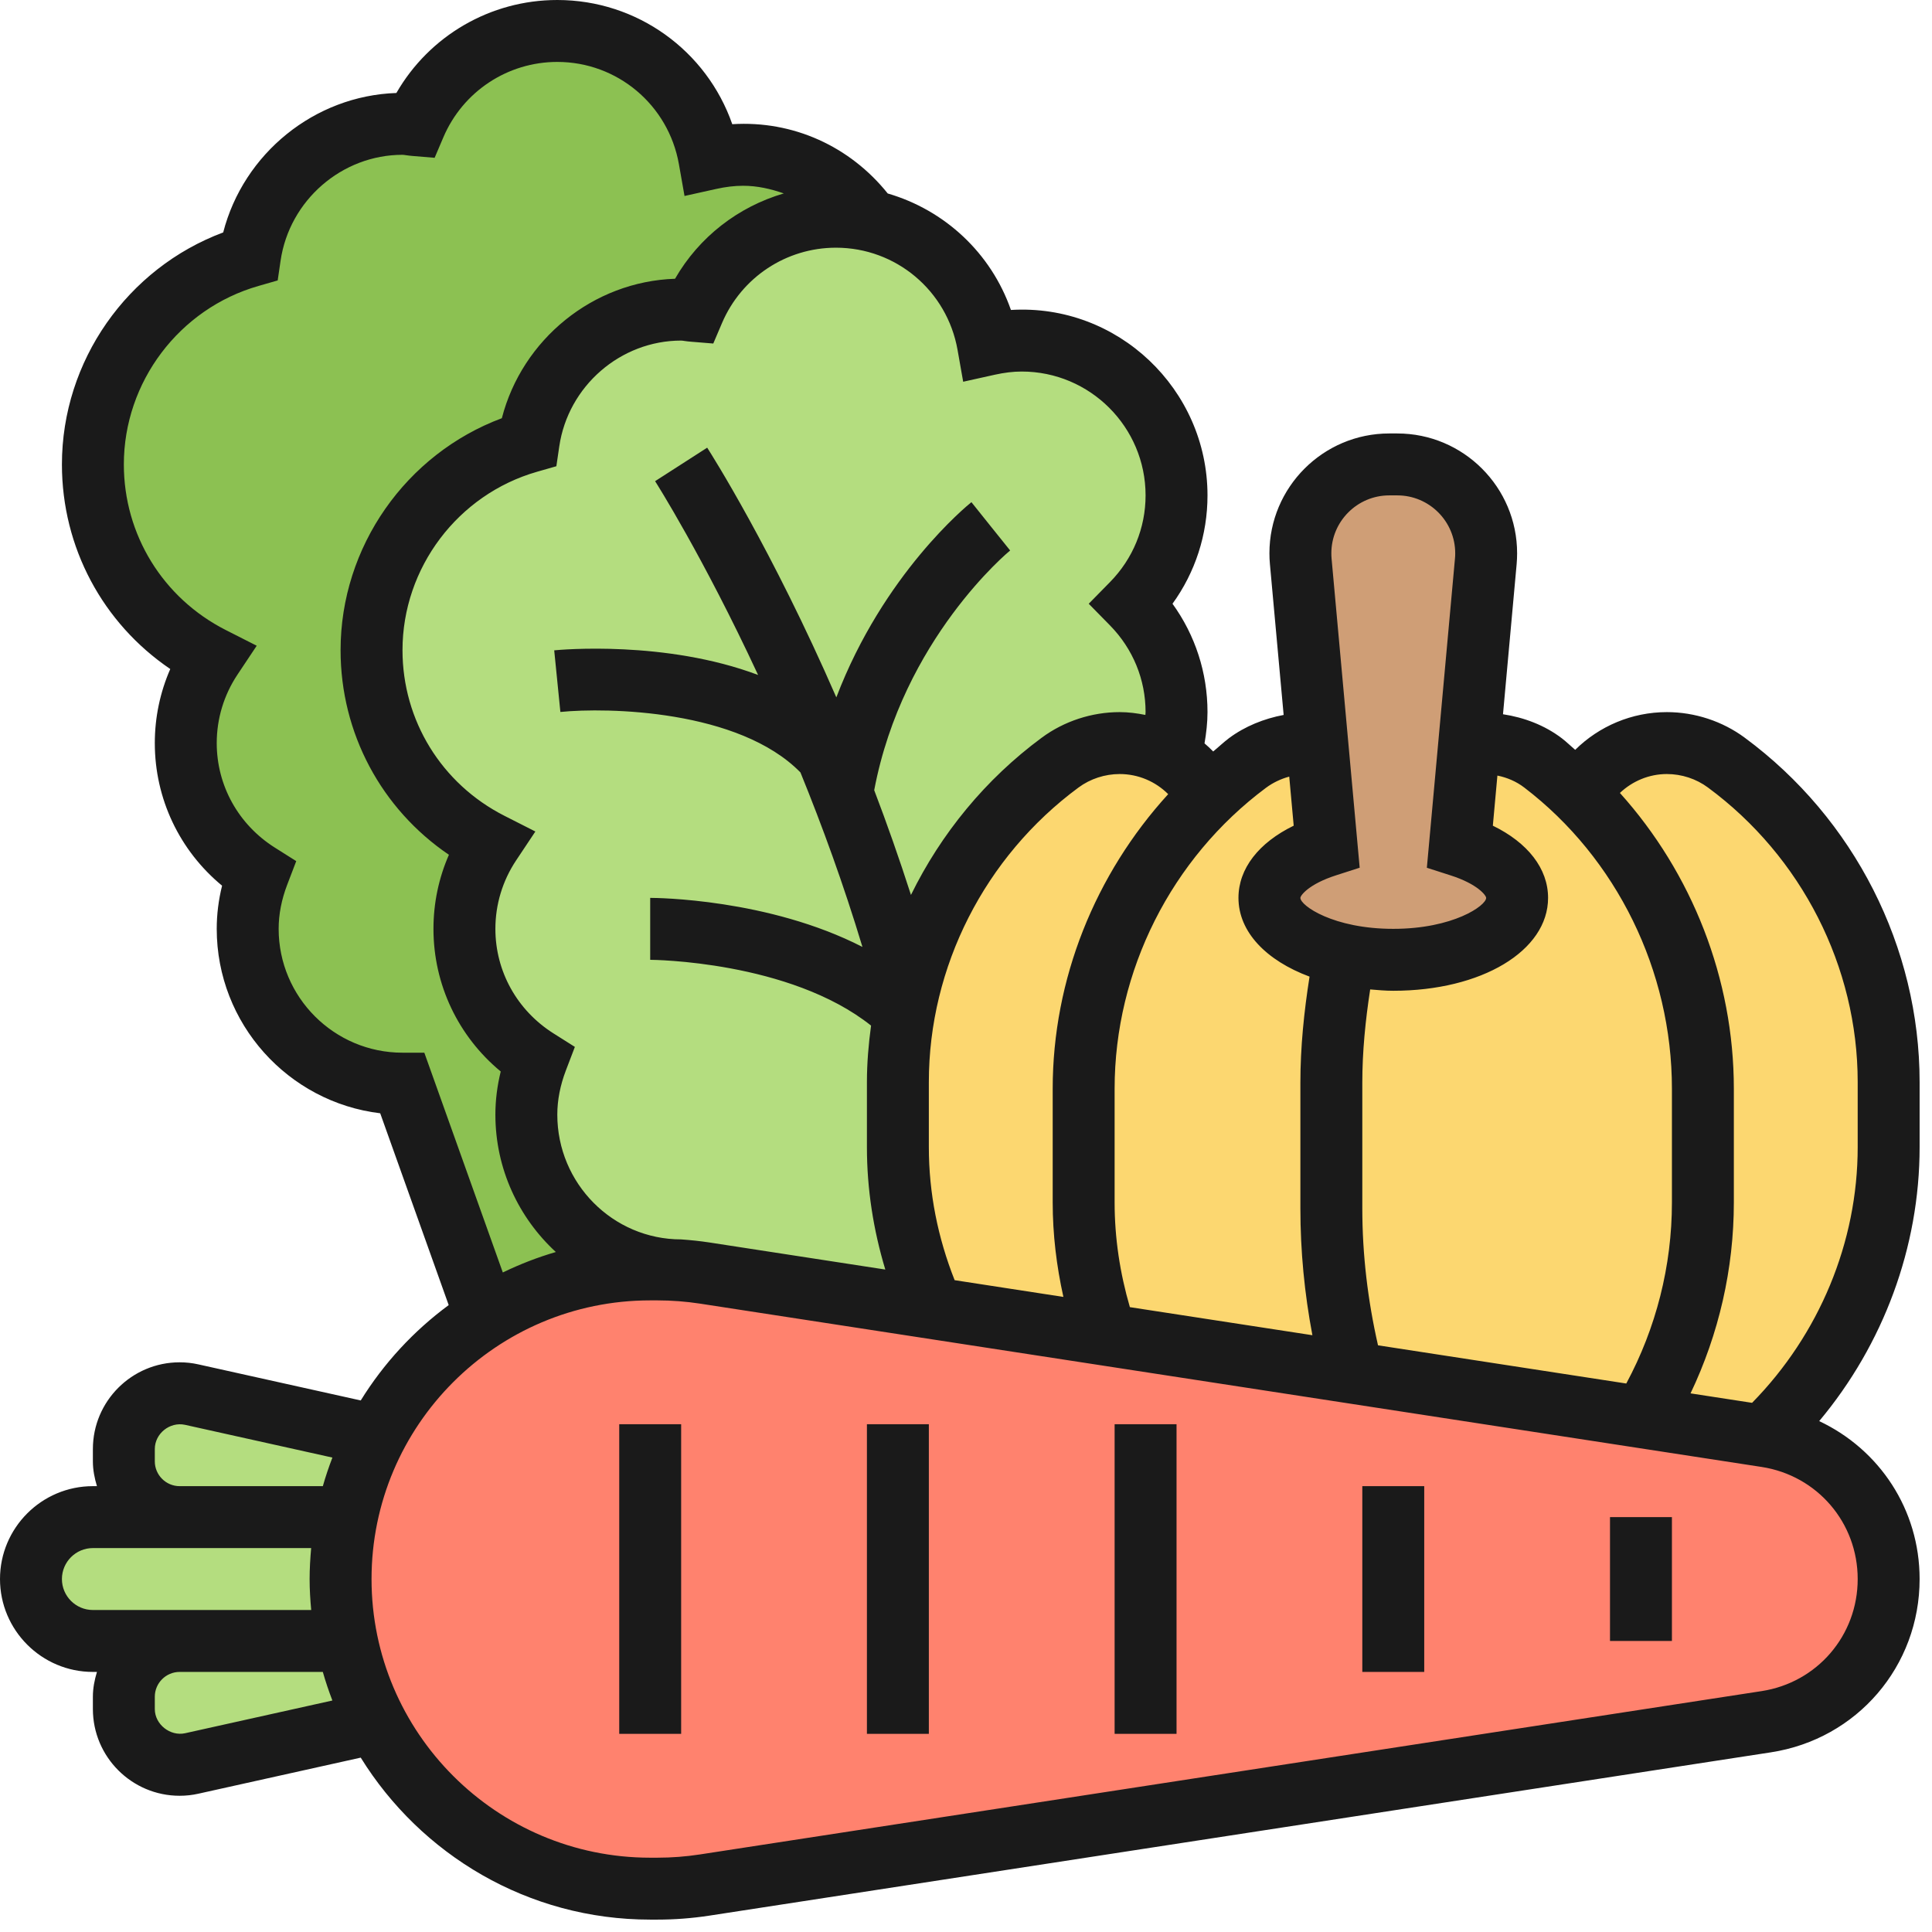 <svg width="78" height="78" viewBox="0 0 78 78" fill="none" xmlns="http://www.w3.org/2000/svg">
<path d="M76.25 43.688V46.312C76.25 50.737 74.4 54.938 71.188 57.962L66.325 57.225C67.888 54.65 68.75 51.65 68.75 48.55V43.95C68.75 41.362 68.15 38.85 67.05 36.6C66.238 34.925 65.125 33.4 63.763 32.087L63.775 32.075C64.475 30.8 65.813 30 67.3 30C68.163 30 69 30.275 69.7 30.788C73.825 33.837 76.25 38.612 76.25 43.688Z" fill="#FCD770"/>
<path d="M62.3 30.8C62.825 31.2 63.325 31.625 63.763 32.087C65.125 33.4 66.237 34.925 67.05 36.6C68.15 38.85 68.75 41.362 68.75 43.95V48.55C68.75 51.65 67.888 54.65 66.325 57.225L54.6 55.425V55.413C54.038 53.25 53.75 51.038 53.75 48.788V43.712C53.75 41.975 53.925 40.237 54.263 38.538C54.875 38.675 55.538 38.75 56.25 38.75C59.013 38.75 61.25 37.625 61.25 36.25C61.25 35.362 60.325 34.587 58.938 34.15L59.312 30.05C59.513 30.012 59.725 30 59.938 30C60.788 30 61.625 30.288 62.3 30.8Z" fill="#FCD770"/>
<path d="M47.212 30.538C47.875 30.913 48.413 31.462 48.775 32.15V32.163C45.587 35.225 43.75 39.475 43.75 43.95V48.55C43.75 50.388 44.062 52.188 44.65 53.888L37.638 52.812C36.737 50.788 36.25 48.587 36.25 46.312V43.688C36.25 42.75 36.337 41.812 36.5 40.9C36.55 40.638 36.6 40.375 36.663 40.112C37.513 36.425 39.663 33.112 42.8 30.788C43.5 30.275 44.337 30 45.2 30C45.925 30 46.612 30.188 47.212 30.538Z" fill="#FCD770"/>
<path d="M53.188 30.025L53.562 34.15C52.175 34.587 51.25 35.362 51.25 36.25C51.25 37.275 52.487 38.15 54.263 38.538C53.925 40.237 53.75 41.975 53.75 43.712V48.788C53.75 51.038 54.038 53.25 54.6 55.413L46.75 54.212L44.65 53.888C44.062 52.188 43.75 50.388 43.75 48.55V43.95C43.75 39.475 45.587 35.225 48.775 32.163V32.15C49.275 31.663 49.8 31.212 50.362 30.8C51.062 30.288 51.913 30 52.788 30C52.925 30 53.05 30.012 53.175 30.025H53.188Z" fill="#FCD770"/>
<path d="M61.25 36.25C61.25 37.625 59.013 38.75 56.25 38.75C55.538 38.75 54.875 38.675 54.263 38.538C52.487 38.15 51.25 37.275 51.25 36.25C51.25 35.362 52.175 34.587 53.562 34.15L53.188 30.025L52.513 22.663C52.5 22.55 52.5 22.45 52.5 22.337C52.5 20.35 54.1 18.75 56.087 18.75H56.413C57.4 18.75 58.3 19.15 58.95 19.8C59.6 20.45 60 21.35 60 22.337C60 22.45 60 22.55 59.987 22.663L59.312 30.05L58.938 34.15C60.325 34.587 61.25 35.362 61.25 36.25Z" fill="#CF9E76"/>
<path d="M28.637 6.412C29.075 6.312 29.538 6.25 30 6.25C32.038 6.25 33.862 7.225 35 8.75L34.975 8.875C34.575 8.787 34.175 8.75 33.75 8.75C31.163 8.75 28.95 10.312 28 12.55C27.837 12.537 27.675 12.5 27.5 12.5C24.363 12.5 21.788 14.825 21.337 17.837C17.688 18.887 15 22.25 15 26.25C15 29.663 16.95 32.6 19.8 34.05C19.137 35.038 18.75 36.225 18.75 37.5C18.75 39.725 19.925 41.663 21.675 42.775C21.413 43.462 21.25 44.212 21.25 45C21.25 48.45 24.05 51.288 27.5 51.288C27.175 51.263 26.863 51.25 26.55 51.25H26.25C23.812 51.25 21.538 51.95 19.613 53.163L16.25 43.75C12.8 43.75 10 40.95 10 37.5C10 36.712 10.162 35.962 10.425 35.275C8.675 34.163 7.5 32.225 7.5 30C7.5 28.725 7.888 27.538 8.55 26.55C5.7 25.1 3.75 22.163 3.75 18.75C3.75 14.75 6.438 11.387 10.088 10.338C10.537 7.325 13.113 5 16.25 5C16.425 5 16.587 5.037 16.75 5.05C17.7 2.812 19.913 1.25 22.5 1.25C25.575 1.25 28.125 3.475 28.637 6.412Z" fill="#8CC152"/>
<path d="M45.7 24.375C46.812 25.5 47.5 27.05 47.5 28.75C47.5 29.337 47.413 29.913 47.263 30.45L47.212 30.538C46.612 30.188 45.925 30 45.2 30C44.337 30 43.5 30.275 42.8 30.788C39.663 33.112 37.513 36.425 36.663 40.112C36.6 40.375 36.55 40.638 36.5 40.9C36.337 41.812 36.25 42.75 36.25 43.688V46.312C36.25 48.587 36.737 50.788 37.638 52.812L28.45 51.4C28.125 51.35 27.812 51.312 27.5 51.288C24.05 51.288 21.25 48.45 21.25 45C21.25 44.212 21.413 43.462 21.675 42.775C19.925 41.663 18.75 39.725 18.75 37.5C18.75 36.225 19.137 35.038 19.8 34.05C16.95 32.6 15 29.663 15 26.25C15 22.25 17.688 18.887 21.337 17.837C21.788 14.825 24.363 12.5 27.5 12.5C27.675 12.5 27.837 12.537 28 12.55C28.95 10.312 31.163 8.75 33.75 8.75C34.175 8.75 34.575 8.787 34.975 8.875C37.487 9.375 39.45 11.375 39.888 13.912C40.325 13.812 40.788 13.75 41.25 13.75C44.7 13.75 47.5 16.55 47.5 20C47.5 21.7 46.812 23.25 45.7 24.375Z" fill="#B4DD7F"/>
<path d="M7.25 61.25H14C13.838 62.05 13.75 62.888 13.75 63.75C13.75 64.612 13.838 65.45 14 66.25H7.25H3.75C3.062 66.25 2.438 65.975 1.988 65.513C1.525 65.062 1.25 64.438 1.25 63.75C1.25 62.375 2.375 61.25 3.75 61.25H7.25Z" fill="#B4DD7F"/>
<path d="M7.737 56.3L15.175 57.962C14.637 58.987 14.238 60.087 14 61.25H7.25C6.013 61.25 5 60.237 5 59V58.5C5 57.263 6.013 56.25 7.25 56.25C7.412 56.25 7.575 56.263 7.737 56.3Z" fill="#B4DD7F"/>
<path d="M15.175 69.537L7.737 71.2C7.575 71.237 7.412 71.25 7.25 71.25C6.013 71.25 5 70.237 5 69V68.5C5 67.263 6.013 66.25 7.25 66.25H14C14.238 67.412 14.637 68.513 15.175 69.537Z" fill="#B4DD7F"/>
<path d="M74.85 59.95C73.963 58.925 72.725 58.2 71.312 57.987L71.188 57.962L66.325 57.225L54.6 55.425V55.413L46.75 54.212L44.65 53.888L37.638 52.812L28.45 51.4C28.125 51.35 27.812 51.312 27.5 51.288C27.175 51.263 26.863 51.25 26.55 51.25H26.25C23.812 51.25 21.538 51.95 19.613 53.163C17.738 54.337 16.2 56 15.175 57.962C14.637 58.987 14.238 60.087 14 61.25C13.838 62.05 13.75 62.888 13.75 63.75C13.75 64.612 13.838 65.45 14 66.25C14.238 67.412 14.637 68.513 15.175 69.537C15.762 70.662 16.525 71.7 17.413 72.588C19.675 74.85 22.8 76.25 26.25 76.25H26.55C27.175 76.25 27.812 76.2 28.45 76.1L46.75 73.287L71.312 69.513C74.15 69.075 76.25 66.625 76.25 63.75C76.25 62.312 75.725 60.975 74.85 59.95Z" fill="#FF826E"/>
<path d="M77.5 43.686C77.5 38.244 74.861 33.046 70.441 29.784C69.54 29.116 68.422 28.75 67.296 28.75C65.886 28.75 64.565 29.314 63.595 30.273C63.414 30.121 63.249 29.955 63.061 29.811C62.367 29.281 61.535 28.966 60.68 28.836L61.231 22.775C61.244 22.63 61.25 22.484 61.25 22.337C61.25 19.67 59.08 17.5 56.413 17.5H56.087C53.42 17.5 51.25 19.67 51.25 22.337C51.25 22.484 51.256 22.63 51.27 22.776L51.824 28.864C51.031 29.014 50.265 29.32 49.617 29.802C49.394 29.97 49.195 30.163 48.98 30.339C48.869 30.224 48.751 30.116 48.63 30.012C48.701 29.596 48.75 29.175 48.75 28.75C48.75 27.163 48.255 25.644 47.337 24.375C48.255 23.106 48.75 21.589 48.75 20C48.75 15.72 45.129 12.251 40.814 12.514C40.011 10.214 38.14 8.48 35.84 7.811C34.318 5.912 32.023 4.859 29.564 5.014C28.529 2.047 25.726 0 22.5 0C19.794 0 17.33 1.448 16.003 3.754C12.693 3.865 9.831 6.201 9.011 9.384C5.141 10.828 2.5 14.574 2.5 18.75C2.5 22.099 4.147 25.16 6.874 27.01C6.463 27.949 6.25 28.964 6.25 30C6.25 32.25 7.25 34.341 8.966 35.758C8.822 36.337 8.75 36.921 8.75 37.5C8.75 41.33 11.637 44.5 15.35 44.946L18.115 52.69C16.699 53.734 15.492 55.04 14.564 56.54L8.015 55.085C7.766 55.028 7.51 55 7.253 55C5.321 55 3.75 56.571 3.75 58.502V58.998C3.75 59.347 3.817 59.68 3.914 60H3.75C1.683 60 0 61.682 0 63.75C0 65.817 1.683 67.5 3.75 67.5H3.914C3.817 67.82 3.75 68.153 3.75 68.502V68.998C3.75 70.929 5.321 72.5 7.253 72.5C7.51 72.5 7.766 72.472 8.012 72.416L14.564 70.96C16.99 74.877 21.314 77.5 26.25 77.5H26.544C27.239 77.5 27.942 77.446 28.634 77.34L71.498 70.746C74.975 70.21 77.5 67.269 77.5 63.75C77.5 60.936 75.871 58.515 73.446 57.374C76.036 54.28 77.5 50.355 77.5 46.314V43.686ZM61.541 31.797C65.272 34.65 67.5 39.194 67.5 43.955V48.546C67.5 51.109 66.861 53.617 65.657 55.856L55.634 54.314C55.221 52.5 55 50.648 55 48.788V43.712C55 42.453 55.126 41.194 55.318 39.946C55.624 39.972 55.929 40 56.25 40C59.814 40 62.5 38.388 62.5 36.25C62.5 35.07 61.684 34.023 60.27 33.335L60.454 31.312C60.844 31.391 61.219 31.549 61.541 31.797ZM56.087 20H56.414C57.703 20 58.751 21.049 58.751 22.337C58.751 22.409 58.749 22.48 58.741 22.55L57.606 35.034L58.56 35.34C59.655 35.69 60 36.151 60 36.25C60 36.561 58.67 37.5 56.25 37.5C53.83 37.5 52.5 36.561 52.5 36.25C52.5 36.151 52.845 35.69 53.94 35.339L54.894 35.032L53.759 22.55C53.752 22.479 53.75 22.407 53.75 22.337C53.75 21.049 54.799 20 56.087 20ZM52.05 31.354L52.23 33.335C50.816 34.023 50 35.07 50 36.25C50 37.627 51.124 38.779 52.87 39.429C52.646 40.847 52.5 42.28 52.5 43.712V48.788C52.5 50.505 52.665 52.22 52.985 53.906L45.616 52.773C45.215 51.399 45 49.983 45 48.545V43.954C45 39.2 47.285 34.657 51.112 31.805C51.391 31.598 51.712 31.445 52.05 31.354ZM38.541 51.684C37.862 49.966 37.5 48.167 37.5 46.314V43.685C37.5 39.032 39.76 34.587 43.544 31.793C44.019 31.442 44.609 31.25 45.204 31.25C45.959 31.25 46.654 31.554 47.163 32.062C44.215 35.292 42.5 39.535 42.5 43.955V48.546C42.5 49.835 42.654 51.11 42.932 52.36L38.541 51.684ZM38.659 14.126L38.886 15.412L40.161 15.129C40.549 15.043 40.905 15 41.25 15C44.008 15 46.25 17.242 46.25 20C46.25 21.314 45.74 22.556 44.815 23.499L43.955 24.375L44.815 25.251C45.74 26.194 46.25 27.436 46.25 28.75C46.25 28.788 46.242 28.825 46.242 28.864C45.904 28.796 45.559 28.75 45.204 28.75C44.078 28.75 42.96 29.116 42.059 29.782C39.784 31.461 37.992 33.657 36.778 36.131C36.304 34.656 35.806 33.244 35.294 31.902C36.45 25.795 40.739 22.26 40.782 22.224L40 21.25L39.219 20.274C39.045 20.413 35.664 23.174 33.765 28.155C31.164 22.183 28.709 18.319 28.551 18.074L26.448 19.426C26.481 19.477 28.387 22.476 30.606 27.25C26.867 25.843 22.619 26.231 22.375 26.256L22.624 28.744C24.504 28.555 29.829 28.646 32.316 31.185C33.193 33.339 34.056 35.7 34.819 38.23C31.019 36.281 26.485 36.25 26.25 36.25V38.75C26.309 38.75 31.874 38.788 35.167 41.406C35.065 42.159 35 42.919 35 43.686V46.315C35 48.004 35.26 49.655 35.742 51.255L28.634 50.161C28.259 50.104 27.88 50.065 27.5 50.038C24.742 50.038 22.5 47.778 22.5 45.001C22.5 44.419 22.616 43.821 22.844 43.222L23.209 42.266L22.343 41.719C20.876 40.791 20 39.215 20 37.5C20 36.516 20.289 35.562 20.835 34.74L21.614 33.57L20.361 32.934C17.825 31.644 16.25 29.084 16.25 26.25C16.25 22.924 18.485 19.961 21.686 19.045L22.462 18.823L22.579 18.024C22.935 15.588 25.051 13.75 27.5 13.75C27.546 13.75 27.591 13.76 27.636 13.766C27.724 13.779 27.812 13.79 27.901 13.796L28.797 13.869L29.15 13.041C29.939 11.194 31.744 10 33.75 10C36.172 10 38.236 11.735 38.659 14.126ZM17.131 42.5H16.25C13.492 42.5 11.25 40.258 11.25 37.5C11.25 36.916 11.366 36.319 11.594 35.722L11.96 34.766L11.094 34.219C9.626 33.291 8.75 31.715 8.75 30C8.75 29.016 9.039 28.062 9.585 27.24L10.364 26.07L9.111 25.434C6.575 24.144 5 21.584 5 18.75C5 15.424 7.235 12.461 10.435 11.545L11.211 11.322L11.328 10.524C11.685 8.088 13.801 6.25 16.25 6.25C16.297 6.25 16.344 6.26 16.39 6.266C16.475 6.277 16.56 6.289 16.648 6.296L17.547 6.371L17.901 5.54C18.689 3.694 20.494 2.5 22.5 2.5C24.922 2.5 26.986 4.235 27.409 6.626L27.636 7.912L28.911 7.629C29.299 7.543 29.655 7.5 30 7.5C30.575 7.5 31.121 7.626 31.644 7.809C29.806 8.346 28.224 9.566 27.253 11.254C23.942 11.365 21.081 13.701 20.261 16.884C16.391 18.328 13.75 22.074 13.75 26.25C13.75 29.599 15.398 32.66 18.124 34.51C17.712 35.449 17.5 36.464 17.5 37.5C17.5 39.75 18.5 41.841 20.216 43.259C20.073 43.839 20 44.421 20 45C20 47.196 20.945 49.17 22.441 50.547C21.699 50.763 20.985 51.041 20.3 51.373L17.131 42.5ZM6.25 58.998V58.502C6.25 57.875 6.857 57.391 7.471 57.524L13.42 58.846C13.275 59.224 13.145 59.608 13.034 60H7.253C6.7 60 6.25 59.55 6.25 58.998ZM2.5 63.75C2.5 63.061 3.061 62.5 3.75 62.5H7.253H12.562C12.526 62.913 12.5 63.328 12.5 63.75C12.5 64.172 12.526 64.588 12.564 65H7.253H3.75C3.061 65 2.5 64.439 2.5 63.75ZM7.469 69.976C6.876 70.104 6.25 69.624 6.25 68.998V68.502C6.25 67.95 6.7 67.5 7.253 67.5H13.033C13.144 67.892 13.275 68.276 13.419 68.654L7.469 69.976ZM75 63.75C75 66.026 73.368 67.929 71.119 68.275L28.256 74.869C27.689 74.956 27.113 75 26.544 75H26.25C20.047 75 15 69.953 15 63.75C15 57.547 20.047 52.5 26.25 52.5H26.544C27.113 52.5 27.689 52.544 28.255 52.63L71.118 59.224C73.368 59.571 75 61.474 75 63.75ZM75 46.314C75 50.159 73.444 53.879 70.736 56.636L68.252 56.254C69.394 53.856 70 51.227 70 48.545V43.954C70 39.511 68.308 35.248 65.4 32.013C65.905 31.536 66.575 31.25 67.296 31.25C67.892 31.25 68.481 31.442 68.956 31.795C72.74 34.587 75 39.034 75 43.686V46.314Z" fill="#1A1A1A"/>
<path d="M25 57.5H27.5V70H25V57.5Z" fill="#1A1A1A"/>
<path d="M35 57.5H37.5V70H35V57.5Z" fill="#1A1A1A"/>
<path d="M45 57.5H47.5V70H45V57.5Z" fill="#1A1A1A"/>
<path d="M55 60H57.5V67.5H55V60Z" fill="#1A1A1A"/>
<path d="M65 61.25H67.5V66.25H65V61.25Z" fill="#1A1A1A"/>
</svg>
